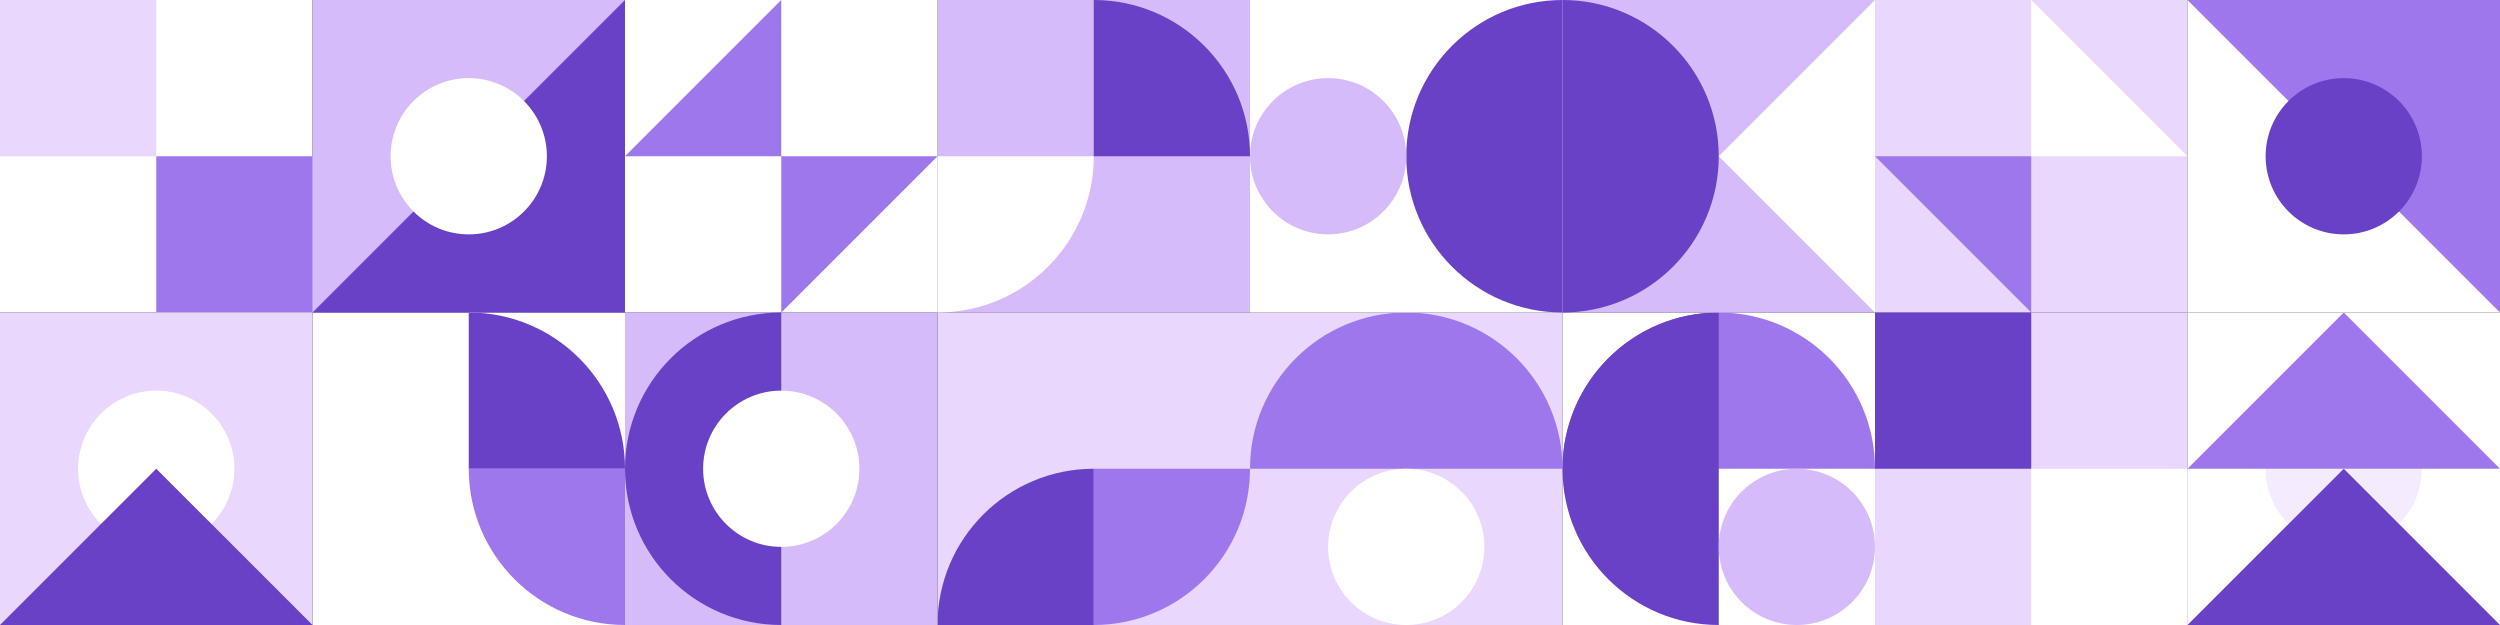 <svg width="1216" height="304" viewBox="0 0 1216 304" fill="none" xmlns="http://www.w3.org/2000/svg">
<rect x="0" y="0" width="1216" height="304" fill="#333333" stroke="none"/>
<rect width="152" height="152" transform="translate(456)" fill="#D6BBFB"/>
<path d="M456 76H532C532 117.974 497.974 152 456 152V76Z" fill="white"/>
<path d="M532 0C573.974 0 608 34.026 608 76H532V0Z" fill="#6941C6"/>
<rect width="152" height="152" transform="translate(456 152)" fill="#E9D7FE"/>
<path d="M532 228H608C608 269.974 573.974 304 532 304V228Z" fill="#9E77ED"/>
<path d="M532 228C490.026 228 456 262.026 456 304H532V228Z" fill="#6941C6"/>
<rect width="152" height="152" transform="translate(152 152)" fill="white"/>
<path d="M304 228H228C228 269.974 262.026 304 304 304V228Z" fill="#9E77ED"/>
<path d="M228 152C269.974 152 304 186.026 304 228H228V152Z" fill="#6941C6"/>
<rect width="152" height="152" transform="translate(304)" fill="white"/>
<path d="M380 76H456L380 152V76Z" fill="#9E77ED"/>
<path d="M380 0V76H304L380 0Z" fill="#9E77ED"/>
<rect width="152" height="152" transform="translate(304 152)" fill="#D6BBFB"/>
<path d="M380 304C338.026 304 304 269.974 304 228C304 186.026 338.026 152 380 152V304Z" fill="#6941C6"/>
<circle cx="380" cy="228" r="38" fill="white"/>
<rect width="152" height="152" fill="white"/>
<rect x="76" y="76" width="76" height="76" fill="#9E77ED"/>
<rect width="76" height="76" fill="#E9D7FE"/>
<rect width="152" height="152" transform="translate(0 152)" fill="#E9D7FE"/>
<circle cx="76" cy="228" r="38" fill="white"/>
<path d="M152 304H0L76 228L152 304Z" fill="#6941C6"/>
<rect width="152" height="152" transform="translate(152)" fill="#D6BBFB"/>
<path d="M304 0V152H152L304 0Z" fill="#6941C6"/>
<circle cx="228" cy="76" r="38" fill="white"/>
<rect width="152" height="152" transform="translate(912)" fill="#E9D7FE"/>
<path d="M988 76L988 0L1064 76L988 76Z" fill="white"/>
<path d="M912 76L988 76V152L912 76Z" fill="#9E77ED"/>
<rect width="152" height="152" transform="translate(608 152)" fill="#E9D7FE"/>
<path d="M608 228C608 186.026 642.026 152 684 152C725.974 152 760 186.026 760 228L608 228Z" fill="#9E77ED"/>
<ellipse cx="684" cy="266" rx="38" ry="38" fill="white"/>
<rect width="152" height="152" transform="translate(760 152)" fill="white"/>
<path d="M760 228C760 186.026 794.026 152 836 152C877.974 152 912 186.026 912 228L760 228Z" fill="#9E77ED"/>
<path d="M836 304C794.026 304 760 269.974 760 228C760 186.026 794.026 152 836 152V304Z" fill="#6941C6"/>
<ellipse cx="874" cy="266" rx="38" ry="38" fill="#D6BBFB"/>
<rect width="152" height="152" transform="translate(608)" fill="white"/>
<path d="M760 152C718.026 152 684 117.974 684 76C684 34.026 718.026 0 760 0V152Z" fill="#6941C6"/>
<circle cx="646" cy="76" r="38" fill="#D6BBFB"/>
<rect width="152" height="152" transform="translate(760)" fill="#D6BBFB"/>
<path d="M760 152C801.974 152 836 117.974 836 76C836 34.026 801.974 0 760 0V152Z" fill="#6941C6"/>
<path d="M912 -1.85809e-05L912 152L836 76L912 -1.85809e-05Z" fill="white"/>
<rect width="152" height="152" transform="translate(912 152)" fill="#E9D7FE"/>
<rect x="912" y="152" width="76" height="76" fill="#6941C6"/>
<rect x="988" y="228" width="76" height="76" fill="white"/>
<rect width="152" height="152" transform="translate(1064 152)" fill="white"/>
<circle cx="1140" cy="228" r="38" fill="#F4EBFF"/>
<path d="M1216 304H1064L1140 228L1216 304Z" fill="#6941C6"/>
<path d="M1216 228H1064L1140 152L1216 228Z" fill="#9E77ED"/>
<rect width="152" height="152" transform="translate(1064)" fill="white"/>
<path d="M1064 0L1216 -6.64413e-06L1216 152L1064 0Z" fill="#9E77ED"/>
<circle cx="1140" cy="76" r="38" fill="#6941C6"/>
</svg>
